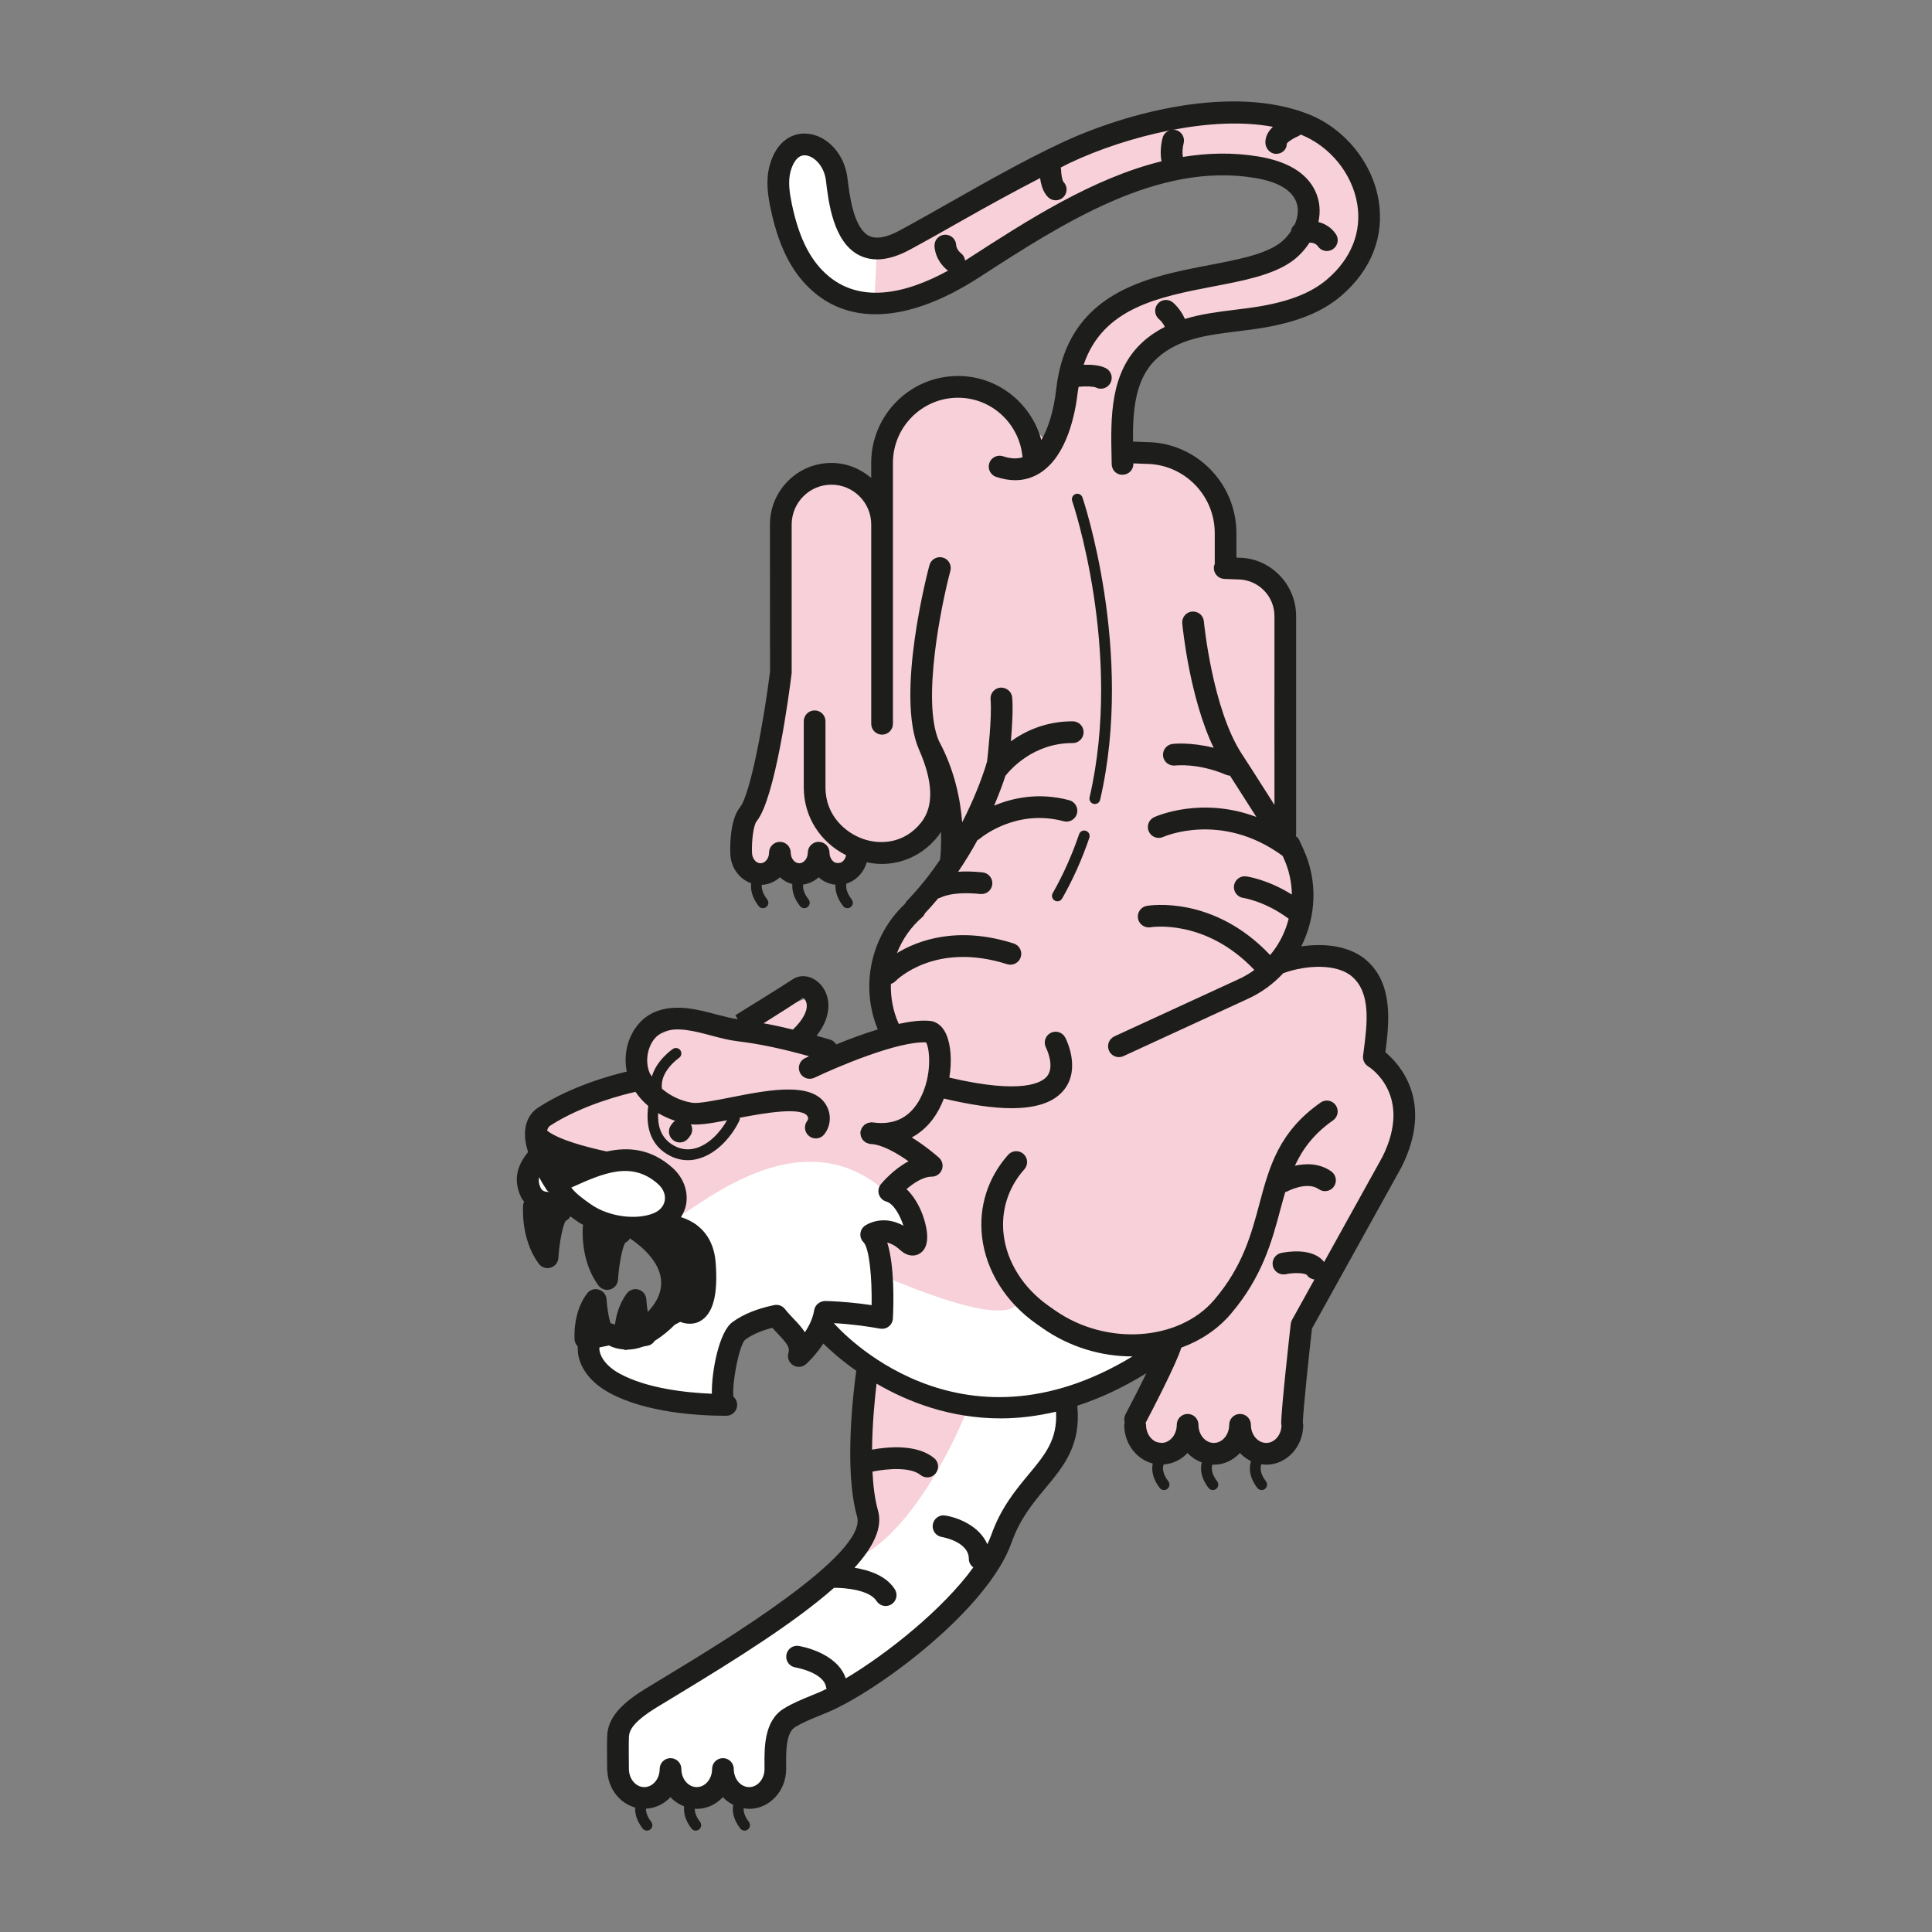 <svg version="1.1" xmlns="http://www.w3.org/2000/svg" xmlns:xlink="http://www.w3.org/1999/xlink" x="0px" y="0px" width="200px"
	 height="200px" viewBox="0 0 200 200" enable-background="new 0 0 200 200" xml:space="preserve">
<rect x="0" y="0" width="200" height="200" fill="#808080" stroke="none"/>
<g>
	<g>
		<g>
			<path fill="#FFFFFF" d="M86.411,30.251c2.424,1.417,5.05,0.607,5.05,0.607l0.606-5.059c0,0-1.313-0.202-1.616-0.304
				c-0.303-0.101-1.515-1.417-1.515-1.417s-2.323-6.071-3.434-7.69c-1.111-1.619-3.737-1.113-3.737-1.113
				c-1.818,0.101-1.212,5.363-0.202,9.005S83.987,28.835,86.411,30.251z"/>
			<path fill="#FFFFFF" d="M116.204,135.076c0,0-9.796-1.113-10.099-1.214c-0.303-0.101-9.19-7.69-9.19-7.69
				s-4.242-5.261-4.646-5.767c-0.404-0.506-8.52-2.802-8.887-2.631c-0.367,0.171-21.612,0-22.42-0.101c0,0-3.03,2.125-3.737,2.226
				c-0.707,0.101-1.818,1.619-1.818,1.619s-0.303,2.428-0.404,2.934c-0.101,0.506,3.131,0,3.131,0l4.242,2.428l7.574,2.024
				l2.929,2.125l-2.727,5.464c0,0-7.372,0.911-7.776,0.911c-0.404,0-1.111,1.72-1.111,1.72l1.818,3.845l10.402,2.732l1.515-0.708
				l1.01-6.476l2.121-1.113l2.525-0.708l2.323,2.833l1.01-0.202l1.515-1.417l2.727,2.024l1.919,1.315l-0.909,2.024v3.744
				l0.707,5.767l0.202,4.654l-1.313,2.226l-4.242,4.553l-2.626,2.226l-2.525,1.922l-3.131,1.72l-2.626,1.923l-5.555,4.148
				l-3.838,3.44v4.047l2.222,2.833l3.131-1.821l1.515,1.315l1.616-0.405l5.858,0.506l1.515-2.226l0.404-5.363l4.444-2.125
				l9.19-5.869l7.069-7.892l4.141-6.577l4.545-6.273V145.7l4.949-3.036l4.04-3.238L116.204,135.076z"/>
		</g>
		<g>
			<g>
				<path fill="#F7D0D9" d="M90.782,25.898c1.266-0.089,3.03-0.736,5.487-2.352c0,0,21.056-14.064,27.794-12.095
					c0,0,21.898-1.969,16.564,15.47c0,0-3.65,6.188-15.722,7.313c0,0-8.703,0.844-8.984,3.657c-0.281,2.813-2.34-3.844-2.34-3.844
					s7.112-5.157,14.412-5.157c0,0,12.353-5.907,5.615-10.689c0,0-9.265-5.063-20.775,2.531c0,0-12.907,10.202-22.322,10.374"/>
			</g>
			<g>
				<path fill="#F7D0D9" d="M100.105,145.996c0,0-4.305,11.064-10.481,14.814c0,0-1.685-16.127,0.936-18.564
					C90.56,142.246,97.485,145.808,100.105,145.996z"/>
			</g>
			<g>
				<path fill="#F7D0D9" d="M56.121,117.493c0.213,0.767,4.679,2.625,5.241,2.625s10.107,0.188,8.235,5.626
					c-1.113,3.235,12.166-12.189,22.647-1.875l2.433,5.438c0,0-3.743-1.875-3.556-0.938c0.187,0.938,0,3.563,0,3.563
					s11.979,5.438,14.037,3.188c2.059-2.25,0.749-0.188,0.749-0.188s9.031,7.594,16.471,3.563l-4.866,10.501
					c0,0,14.412,2.063,15.722,0.938c1.31-1.125-1.684-12.939,9.733-28.315c0,0,3.93-12.189-0.749-12.189
					c-0.749,0,7.112-21.189-26.016-1.875c0,0,17.406-6.751,17.594-9.001s4.167-5.916-0.562-12.376
					c-2.059-2.813-1.03-19.081-1.123-24.565c-0.054-3.186-5.428-2.438-5.428-2.438s0.561-11.814-8.797-12.001
					c0,0-4.1,1.611,1.132-10.914c0,0-0.196-6.712-5.437-2.212c0,0-4.492,4.688-4.118,12.939c0,0-7.299-9.188-12.914-6.563
					c0,0-6.925,6.001-5.241,11.439c0,0-7.674-6.563-10.107,0.938L79.33,80.552c0,0-3.182,3.938-2.059,7.313
					c0.562,1.688,2.62,2.813,4.679,2.438c0.992-0.181,3.205-1.256,5.989-0.938c0.871,0.1,9.09-3.851,9.92-3.75
					c2.365,0.287-3.032,7.225-3.182,7.501c-1.123,2.063-4.679,7.688-2.62,13.314c0.547,1.494-3.556,3.563-7.674,3
					c-6.338-0.866,6.364-10.876-6.364-3.188c0,0-14.599-2.063-11.043,6.001C66.977,112.243,55.186,114.118,56.121,117.493z"/>
			</g>
		</g>
		<g>
			<path fill="#1D1D1B" d="M112.42,86.01c-0.303-0.108-0.614,0.057-0.713,0.349c-0.733,2.158-1.652,4.21-2.731,6.102
				c-0.154,0.27-0.061,0.613,0.208,0.767c0.088,0.051,0.184,0.075,0.279,0.075c0.195,0,0.384-0.101,0.487-0.283
				c1.114-1.956,2.064-4.074,2.818-6.296C112.87,86.43,112.712,86.109,112.42,86.01z"/>
			<path fill="#1D1D1B" d="M112.054,51.49c-0.103-0.294-0.421-0.453-0.715-0.347c-0.292,0.101-0.447,0.422-0.347,0.716
				c0.053,0.154,5.288,15.631,1.801,30.681c-0.07,0.303,0.116,0.604,0.419,0.675c0.044,0.011,0.086,0.015,0.127,0.015
				c0.257,0,0.487-0.176,0.546-0.435C117.445,67.433,112.109,51.648,112.054,51.49z"/>
			<path fill="#1D1D1B" d="M143.413,108.927c0.384-2.986,0.866-7.023-1.937-9.5c-1.705-1.508-4.32-1.816-6.767-1.455
				c1.521-3.054,1.749-6.723,0.222-10.06l-0.428-0.938c-0.082-0.181-0.216-0.315-0.366-0.425c0.011-0.062,0.037-0.119,0.037-0.184
				V63.778c0-3.334-2.707-6.047-5.992-6.047l-0.189-0.008V55.19c0-5.195-4.218-9.423-9.357-9.423h-0.002l-1.349-0.056
				c-0.026-3.317,0.229-6.551,2.492-8.622c2.224-2.037,5.205-2.406,8.361-2.795c0.945-0.116,1.886-0.233,2.801-0.393
				c3.494-0.611,6.005-1.653,7.903-3.279c3.117-2.663,4.492-6.177,3.869-9.893c-0.66-3.938-3.523-7.438-7.289-8.92
				c-7.745-3.043-18.668-0.264-25.667,3.037c-3.81,1.798-7.519,3.901-11.107,5.933c-1.834,1.039-3.667,2.079-5.521,3.083
				c-1.375,0.745-2.45,0.923-3.189,0.543c-1.601-0.833-2.011-4.305-2.211-5.975c-0.294-2.47-2.097-4.443-4.192-4.593
				c-1.452-0.127-3.176,0.723-3.873,3.338c-0.399,1.507-0.182,3.011,0.11,4.41c0.741,3.529,1.906,6.036,3.665,7.889
				c4.113,4.329,10.48,4.059,17.946-0.774c8.662-5.604,18.481-11.95,28.525-10.28c2.244,0.374,3.661,1.151,4.209,2.314
				c0.369,0.781,0.275,1.68-0.087,2.504c-0.218,0.178-0.355,0.429-0.395,0.707c-0.34,0.511-0.769,0.966-1.244,1.297
				c-1.614,1.125-4.314,1.644-7.174,2.193c-6.565,1.259-14.737,2.828-15.88,12.86c-0.248,2.175-0.796,3.996-1.538,5.258
				c-1.046-3.81-4.497-6.631-8.628-6.631c-4.955,0-8.984,4.037-8.984,9.001v1.556c-1.113-0.956-2.541-1.556-4.119-1.556
				c-3.509,0-6.363,2.861-6.363,6.377l0.009,15.235c-0.634,5.021-2.02,12.704-3.123,14.055c-1.057,1.292-1.011,4.162-0.991,4.683
				c0,1.478,0.908,2.72,2.156,3.16c-0.07,0.654,0.087,1.472,0.779,2.364c0.11,0.143,0.276,0.218,0.443,0.218
				c0.121,0,0.241-0.04,0.344-0.119c0.246-0.191,0.29-0.543,0.099-0.789c-0.487-0.628-0.59-1.136-0.562-1.506
				c0.715-0.032,1.363-0.322,1.876-0.785c0.368,0.332,0.803,0.578,1.287,0.701c-0.047,0.639,0.13,1.427,0.792,2.28
				c0.11,0.143,0.276,0.218,0.443,0.218c0.121,0,0.241-0.04,0.344-0.119c0.246-0.191,0.29-0.545,0.099-0.789
				c-0.499-0.643-0.599-1.163-0.563-1.535c0.61-0.084,1.161-0.352,1.61-0.756c0.479,0.432,1.077,0.708,1.737,0.77
				c-0.029,0.626,0.157,1.388,0.796,2.211c0.11,0.143,0.276,0.218,0.443,0.218c0.121,0,0.241-0.04,0.344-0.119
				c0.246-0.191,0.29-0.545,0.099-0.789c-0.551-0.71-0.611-1.263-0.544-1.639c1.004-0.312,1.793-1.14,2.105-2.204
				c0.517,0.104,1.033,0.171,1.54,0.171c2.261,0,4.374-1.013,5.858-2.903c0.106-0.135,0.185-0.284,0.28-0.425
				c0.07,1.687-0.08,2.807-0.091,2.889c-0.977,1.444-2.111,2.901-3.439,4.271c-0.089,0.092-0.147,0.199-0.198,0.309
				c-3.531,3.312-4.659,8.521-2.809,12.988c-1.514,0.462-3.022,1.03-4.298,1.553c-0.139-0.224-0.347-0.406-0.619-0.489
				c-0.492-0.149-0.948-0.271-1.419-0.404c1.657-2.112,1.418-4.03,0.559-5.138c-0.794-1.028-2.092-1.327-3.014-0.719
				c-1.116,0.745-5.953,3.729-5.953,3.729l0.256,0.418c-0.682-0.103-1.416-0.287-2.198-0.495c-1.954-0.516-4.165-1.103-6.223-0.327
				c-1.191,0.45-2.154,1.402-2.711,2.679c-0.488,1.117-0.603,2.389-0.365,3.56c-1.642,0.386-5.742,1.502-9.161,3.718
				c-0.669,0.433-1.724,1.51-1.263,3.835c0.049,0.246,0.129,0.509,0.208,0.772c-0.831,1.037-1.723,2.566-0.727,4.68
				c0.089,0.188,0.209,0.309,0.316,0.46c-0.04,0.1-0.086,0.199-0.096,0.31c-0.013,0.143-0.297,3.553,1.624,6.12
				c0.216,0.288,0.551,0.45,0.898,0.45c0.107,0,0.215-0.015,0.321-0.046c0.451-0.136,0.77-0.538,0.799-1.009
				c0.101-1.606,0.452-3.371,0.753-3.83c0.216-0.1,0.379-0.27,0.494-0.472c0.301,0.227,0.599,0.437,0.871,0.626
				c0.143,0.099,0.309,0.173,0.46,0.264c-0.012,0.051-0.041,0.095-0.046,0.147c-0.013,0.143-0.297,3.553,1.623,6.12
				c0.217,0.288,0.553,0.45,0.899,0.45c0.107,0,0.215-0.015,0.322-0.046c0.45-0.136,0.768-0.538,0.798-1.009
				c0.101-1.606,0.452-3.371,0.755-3.83c0.205-0.095,0.37-0.251,0.484-0.441h0c1.785,1.198,5.127,4.14,1.843,7.61
				c-0.067-0.419-0.125-0.869-0.152-1.306c-0.031-0.47-0.349-0.872-0.801-1.006c-0.445-0.136-0.934,0.024-1.22,0.402
				c-0.785,1.049-1.1,2.267-1.224,3.221c-0.157-0.06-0.311-0.111-0.461-0.148c-0.176-0.527-0.354-1.532-0.412-2.468
				c-0.031-0.47-0.349-0.872-0.801-1.006c-0.445-0.136-0.935,0.026-1.218,0.402c-1.519,2.028-1.294,4.714-1.284,4.826
				c0.024,0.259,0.154,0.485,0.331,0.668c-0.11,1.555,0.844,3.465,3.248,4.78c3.803,2.077,9.227,2.386,12.123,2.386
				c0.621,0,1.123-0.503,1.123-1.125c0-0.338-0.149-0.642-0.386-0.848c-0.175-1.209,0.546-5.232,1.204-5.894
				c0.719-0.53,1.647-0.938,2.823-1.239c0.195,0.22,0.393,0.429,0.583,0.631c0.989,1.044,1.25,1.426,1.086,1.951
				c-0.149,0.481,0.037,1.002,0.456,1.277c0.423,0.275,0.972,0.24,1.351-0.09c0.062-0.055,0.976-0.869,1.803-2.141
				c0.636,0.628,1.783,1.676,3.409,2.818c-0.263,1.865-1.312,10.192,0.087,15.097c1.112,3.896-14.057,13.068-19.769,16.521
				c-0.827,0.501-1.57,0.949-2.2,1.338c-2.661,1.639-3.83,3.092-3.904,4.861c-0.035,0.857,0,3.613,0,3.613l0.019,0
				c0.084,1.834,1.279,3.347,2.88,3.784c-0.033,0.614,0.147,1.364,0.775,2.172c0.11,0.143,0.276,0.218,0.443,0.218
				c0.121,0,0.241-0.04,0.344-0.119c0.246-0.191,0.29-0.543,0.099-0.789c-0.434-0.559-0.547-1.015-0.541-1.363
				c0.985-0.051,1.878-0.488,2.532-1.193c0.395,0.425,0.881,0.744,1.416,0.953c-0.065,0.636,0.09,1.429,0.76,2.292
				c0.11,0.143,0.276,0.218,0.443,0.218c0.121,0,0.241-0.04,0.344-0.119c0.246-0.191,0.29-0.543,0.099-0.789
				c-0.434-0.56-0.547-1.016-0.541-1.364c0.065,0.004,0.126,0.021,0.192,0.021c1.059,0,2.018-0.464,2.713-1.212
				c0.306,0.33,0.671,0.592,1.066,0.796c-0.111,0.659,0.009,1.512,0.737,2.449c0.11,0.143,0.276,0.218,0.443,0.218
				c0.121,0,0.241-0.04,0.344-0.119c0.246-0.191,0.29-0.543,0.099-0.789c-0.451-0.581-0.557-1.053-0.541-1.404
				c0.187,0.03,0.373,0.062,0.567,0.062c2.114,0,3.836-1.85,3.836-4.125l-0.002-0.424c-0.011-1.321-0.026-3.318,0.915-3.905
				c0.755-0.466,1.61-0.815,2.516-1.184l0.945-0.391c5.31-2.281,16.54-10.671,18.959-17.538c0.866-2.457,2.209-4.072,3.509-5.634
				c1.908-2.292,3.7-4.472,3.297-8.532c2.284-0.739,4.674-1.837,7.156-3.366c-0.711,1.456-1.539,3.07-2.165,4.255
				c-0.144,0.271-0.164,0.574-0.083,0.847c-0.018,0.08-0.049,0.157-0.049,0.243c0,1.946,1.262,3.571,2.95,4.004
				c-0.135,0.668-0.031,1.554,0.726,2.529c0.11,0.143,0.276,0.218,0.443,0.218c0.121,0,0.243-0.04,0.344-0.119
				c0.246-0.191,0.29-0.545,0.099-0.789c-0.617-0.795-0.599-1.391-0.488-1.742c0.963-0.064,1.835-0.496,2.477-1.187
				c0.409,0.44,0.915,0.765,1.473,0.972c-0.171,0.679-0.097,1.615,0.705,2.647c0.11,0.143,0.276,0.218,0.443,0.218
				c0.121,0,0.243-0.04,0.344-0.119c0.246-0.191,0.29-0.545,0.099-0.789c-0.61-0.786-0.6-1.379-0.492-1.731
				c0.048,0.002,0.093,0.015,0.141,0.015c1.06,0,2.02-0.464,2.715-1.213c0.327,0.352,0.715,0.634,1.142,0.841
				c-0.217,0.687-0.196,1.675,0.661,2.778c0.11,0.143,0.276,0.218,0.443,0.218c0.121,0,0.243-0.04,0.344-0.119
				c0.246-0.191,0.29-0.545,0.099-0.789c-0.636-0.819-0.597-1.424-0.476-1.771c0.165,0.023,0.329,0.054,0.501,0.054
				c2.114,0,3.836-1.85,3.836-4.127c0-0.074-0.028-0.138-0.042-0.208c0.023-1.296,0.663-7.243,0.946-9.755l9.274-16.723
				C148.455,114.076,144.928,110.191,143.413,108.927z M120.363,14.238c-0.044,0.148-0.358,1.327-0.117,2.457
				c-7.15,1.757-13.902,6.121-20.094,10.126c-0.079,0.051-0.163,0.101-0.243,0.152c-0.034-0.282-0.173-0.552-0.411-0.743
				c-0.458-0.367-0.511-0.774-0.515-0.837c-0.015-0.609-0.513-1.097-1.123-1.097c-0.621,0-1.123,0.503-1.123,1.125
				c0,0.152,0.037,1.51,1.358,2.567c0.019,0.015,0.044,0.009,0.064,0.022c-4.281,2.345-9.464,3.734-13.092-0.086
				c-1.459-1.536-2.443-3.698-3.095-6.799c-0.235-1.13-0.415-2.318-0.136-3.371c0.173-0.653,0.632-1.754,1.542-1.672
				c0.877,0.064,1.939,1.081,2.123,2.615c0.261,2.211,0.748,6.327,3.406,7.707c1.441,0.745,3.22,0.558,5.293-0.563
				c1.864-1.009,3.711-2.057,5.558-3.103c2.577-1.461,5.232-2.917,7.913-4.302c0.09,0.648,0.293,1.445,0.814,1.968
				c0.222,0.222,0.511,0.332,0.803,0.332c0.287,0,0.572-0.108,0.792-0.325c0.439-0.439,0.443-1.147,0.004-1.587
				c-0.121-0.156-0.241-0.791-0.243-1.281c0-0.069-0.028-0.129-0.04-0.195c0.306-0.149,0.606-0.322,0.913-0.467
				c3.072-1.449,6.711-2.655,10.386-3.385C120.757,13.61,120.468,13.865,120.363,14.238z M83.113,103.298
				c0.068,0.018,0.281,0.171,0.368,0.519c0.187,0.742-0.347,1.765-1.401,2.763c-1.05-0.254-2.066-0.477-3.037-0.651
				C80.546,104.989,82.555,103.72,83.113,103.298z M55.971,122.974c-0.202-0.429-0.225-0.774-0.17-1.105
				c0.233,0.42,0.493,0.852,0.78,1.298c0.064,0.099,0.16,0.155,0.246,0.226C56.345,123.377,56.104,123.257,55.971,122.974z
				 M67.645,125.6c-1.827,0.736-4.654,0.338-6.442-0.905c-0.861-0.598-1.591-1.136-2.067-1.756l0.088-0.04
				c3.175-1.428,6.175-2.782,8.913-0.312c0.535,0.486,0.783,1.105,0.676,1.703C68.709,124.872,68.294,125.338,67.645,125.6z
				 M84.284,135.627c-0.14,0.855-0.533,1.646-0.959,2.288c-0.336-0.514-0.765-0.967-1.156-1.38c-0.303-0.319-0.621-0.653-0.91-1.024
				c-0.265-0.338-0.695-0.494-1.116-0.409c-1.807,0.378-3.226,0.958-4.338,1.776c-1.369,1.004-2.154,5.107-2.114,7.401
				c-2.593-0.103-6.703-0.53-9.545-2.081c-1.69-0.924-2.165-2.11-2.091-2.716l0.902-0.181c0.024-0.005,0.042-0.019,0.065-0.025
				c0.027,0.013,0.069,0.03,0.084,0.038c0.489,0.245,0.976,0.341,1.458,0.381c0.057,0.009,0.104,0.054,0.163,0.054
				c0.072,0,0.147-0.007,0.219-0.022l0.064-0.013c0.533-0.015,1.05-0.125,1.547-0.31l0.517-0.104
				c0.308-0.062,0.553-0.254,0.714-0.504c0.833-0.513,1.544-1.131,2.077-1.673c0.198-0.089,0.372-0.185,0.548-0.281
				c0.918,0.347,1.625,0.158,2.015-0.05c1.375-0.73,1.917-2.716,1.658-6.072c-0.127-1.677-0.77-2.975-1.904-3.861
				c-0.527-0.41-1.11-0.682-1.688-0.863c0.248-0.403,0.447-0.834,0.533-1.315c0.239-1.358-0.276-2.767-1.384-3.769
				c-2.248-2.023-4.601-2.198-6.837-1.71c-2.171-0.467-4.96-1.214-6.168-2.156c0.051-0.228,0.146-0.407,0.305-0.51
				c3.392-2.199,7.728-3.259,8.844-3.507c0.362,0.538,0.806,1.027,1.319,1.46c-0.282,2.133,0.252,3.796,1.67,4.805
				c0.755,0.536,1.577,0.809,2.421,0.809c0.353,0,0.711-0.048,1.068-0.145c2.068-0.554,3.61-2.51,4.301-4.015
				c0.035-0.076,0.008-0.153,0.008-0.232c2.477-0.48,6.655-1.211,7.063-0.067c0.042,0.119,0.013,0.279-0.061,0.376
				c-0.388,0.483-0.311,1.191,0.173,1.58c0.206,0.167,0.454,0.248,0.702,0.248c0.329,0,0.654-0.145,0.875-0.422
				c0.564-0.703,0.728-1.67,0.43-2.529c-1.092-3.074-5.933-2.125-10.197-1.279c-1.535,0.301-3.268,0.646-3.898,0.541
				c-1.222-0.197-2.298-0.735-3.131-1.451c-0.276-1.772,1.731-3.174,1.753-3.188c0.259-0.174,0.327-0.523,0.156-0.78
				c-0.175-0.261-0.522-0.33-0.779-0.156c-0.094,0.062-1.705,1.177-2.177,2.86c-0.076-0.138-0.188-0.261-0.247-0.405
				c-0.344-0.846-0.318-1.883,0.068-2.769c0.314-0.716,0.827-1.239,1.448-1.475c1.377-0.523,3.147-0.053,4.854,0.398
				c0.906,0.242,1.842,0.49,2.742,0.596c2.253,0.269,4.655,0.779,7.409,1.551c-0.185,0.086-0.34,0.159-0.421,0.198
				c-0.559,0.268-0.796,0.941-0.529,1.501c0.268,0.558,0.939,0.793,1.498,0.53c2.268-1.086,8.64-3.813,11.563-3.661
				c0.386,0.664,0.64,3.41-0.601,5.79c-1.031,1.973-2.682,2.813-4.924,2.492c-0.011-0.001-0.021,0.003-0.032,0.002
				c-0.028-0.002-0.058-0.012-0.086-0.013c-0.065-0.003-0.126,0.022-0.19,0.032c-0.059,0.009-0.117,0.012-0.174,0.029
				c-0.068,0.022-0.127,0.057-0.19,0.092c-0.072,0.038-0.14,0.074-0.202,0.126c-0.038,0.032-0.065,0.071-0.099,0.108
				c-0.064,0.07-0.124,0.14-0.17,0.226c-0.03,0.055-0.043,0.116-0.063,0.175c-0.02,0.061-0.054,0.113-0.064,0.178
				c-0.003,0.021,0.005,0.04,0.004,0.061c-0.002,0.02-0.014,0.037-0.015,0.058c-0.002,0.059,0.021,0.11,0.027,0.166
				c0.008,0.074,0.013,0.146,0.036,0.215c0.023,0.072,0.06,0.134,0.097,0.199c0.034,0.06,0.064,0.12,0.108,0.173
				c0.049,0.059,0.107,0.103,0.166,0.15c0.053,0.043,0.102,0.086,0.163,0.119c0.068,0.037,0.143,0.056,0.219,0.078
				c0.051,0.015,0.095,0.045,0.149,0.053c0.037,0.005,0.068,0.003,0.104,0.008c0.005,0,0.009,0.003,0.014,0.003
				c1.143,0.04,2.687,0.927,3.904,1.787c-1.557,0.826-2.687,2.162-2.862,2.373c-0.239,0.292-0.316,0.688-0.204,1.048
				c0.114,0.363,0.399,0.644,0.763,0.747c0.774,0.222,1.441,1.459,1.772,2.496c-2.215-1.222-3.904-0.048-3.985,0.007
				c-0.27,0.193-0.441,0.492-0.467,0.822c-0.029,0.33,0.09,0.655,0.325,0.89c0.594,0.596,0.884,3.624,0.838,6.511
				c-1.323-0.198-2.994-0.385-4.81-0.431C84.865,134.693,84.374,135.073,84.284,135.627z M69.681,118.027
				c0.206,0.16,0.45,0.237,0.691,0.237c0.333,0,0.665-0.149,0.886-0.433l0.162-0.209c0.284-0.364,0.306-0.848,0.099-1.229
				c0.9,0.089,2.171-0.118,3.743-0.425c-0.703,1.25-1.888,2.532-3.287,2.907c-0.895,0.24-1.752,0.07-2.551-0.497
				c-1.07-0.76-1.353-1.956-1.297-3.153c0.544,0.327,1.136,0.595,1.766,0.802c-0.087,0.062-0.176,0.122-0.245,0.211l-0.162,0.209
				C69.104,116.937,69.192,117.645,69.681,118.027z M106.505,152.607c-1.36,1.635-2.902,3.487-3.902,6.329
				c-0.106,0.301-0.249,0.611-0.396,0.923c-0.818-1.901-3.054-2.776-4.368-2.973c-0.614-0.101-1.184,0.327-1.277,0.945
				c-0.092,0.615,0.329,1.187,0.943,1.279c0.029,0.004,2.788,0.47,2.788,2.263c0,0.369,0.188,0.68,0.461,0.885
				c-3.127,4.323-8.931,8.953-13.202,11.489c-0.908-2.7-4.7-3.335-4.874-3.36c-0.614-0.099-1.184,0.327-1.277,0.945
				c-0.092,0.615,0.329,1.187,0.943,1.279c0.029,0.004,2.937,0.51,3.174,2.059c0.009,0.056,0.037,0.103,0.054,0.156
				c-0.238,0.116-0.479,0.234-0.697,0.328l-0.906,0.376c-0.952,0.387-1.937,0.789-2.851,1.356c-2.014,1.255-1.994,4.01-1.978,5.834
				l0.002,0.407c0,1.033-0.713,1.874-1.59,1.874c-0.877,0-1.592-0.842-1.592-1.874c0-0.622-0.502-1.125-1.123-1.125
				c-0.621,0-1.123,0.503-1.123,1.125c0,1.033-0.713,1.874-1.59,1.874s-1.59-0.842-1.59-1.874c0-0.622-0.502-1.125-1.123-1.125
				c-0.621,0-1.123,0.503-1.123,1.125c0,1.033-0.715,1.874-1.592,1.874c-0.877,0-1.59-0.842-1.59-1.874
				c0-0.004-0.002-0.007-0.002-0.011c-0.007-0.596-0.028-2.604,0.002-3.305c0.026-0.657,0.386-1.529,2.834-3.039
				c0.625-0.385,1.364-0.831,2.185-1.327c6.176-3.735,12.22-7.546,16.211-11.074c1.101-0.014,3.668,0.208,4.4,1.359
				c0.215,0.336,0.577,0.521,0.948,0.521c0.206,0,0.417-0.057,0.603-0.176c0.522-0.334,0.678-1.028,0.344-1.554
				c-0.897-1.412-2.675-1.987-4.173-2.228c1.947-2.144,2.937-4.149,2.433-5.915c-0.33-1.157-0.501-2.564-0.575-4.037
				c1.645-0.335,3.96-0.476,4.962,0.341c0.208,0.171,0.461,0.255,0.711,0.255c0.325,0,0.647-0.141,0.869-0.413
				c0.393-0.481,0.322-1.189-0.158-1.582c-1.757-1.441-4.701-1.188-6.426-0.879c0.026-2.691,0.283-5.298,0.467-6.828
				c3.221,1.877,7.591,3.596,12.852,3.596c1.807,0,3.724-0.224,5.726-0.692C109.48,148.994,108.227,150.54,106.505,152.607z
				 M143.108,119.759l-6.037,10.887c-1.17-1.535-3.897-1.057-4.445-0.939c-0.608,0.132-0.994,0.73-0.864,1.336
				c0.132,0.611,0.739,0.982,1.334,0.866c0.932-0.204,2.031-0.121,2.2,0.086c0.183,0.275,0.471,0.415,0.772,0.461l-2.318,4.18
				c-0.07,0.13-0.116,0.272-0.134,0.42c-0.101,0.897-0.989,8.803-0.989,10.324c0,0.063,0.026,0.117,0.036,0.177
				c-0.029,1.005-0.721,1.816-1.58,1.816c-0.877,0-1.59-0.842-1.59-1.877c0-0.622-0.502-1.125-1.123-1.125
				c-0.621,0-1.123,0.503-1.123,1.125c0,1.035-0.715,1.877-1.592,1.877s-1.59-0.842-1.59-1.877c0-0.622-0.502-1.125-1.123-1.125
				s-1.123,0.503-1.123,1.125c0,1.035-0.713,1.877-1.59,1.877s-1.592-0.842-1.592-1.877c0-0.073-0.028-0.137-0.042-0.206
				c0.545-1.033,3.184-6.087,3.692-7.78c1.984-0.731,3.765-1.892,5.134-3.502c3.262-3.837,4.249-7.529,5.119-10.785
				c0.167-0.626,0.335-1.232,0.511-1.828c0.058-0.021,0.12-0.015,0.176-0.046c0.02-0.011,2.055-1.114,3.294-0.246
				c0.509,0.358,1.211,0.235,1.564-0.275c0.358-0.51,0.232-1.211-0.274-1.567c-1.234-0.868-2.65-0.834-3.764-0.585
				c0.793-1.715,1.939-3.286,3.952-4.698c0.507-0.356,0.632-1.057,0.274-1.567c-0.355-0.51-1.055-0.633-1.564-0.275
				c-4.345,3.046-5.315,6.667-6.339,10.504c-0.849,3.175-1.728,6.458-4.661,9.908c-3.656,4.303-11.208,4.806-16.492,1.101
				l-0.636-0.444c-2.647-1.857-4.356-4.562-4.687-7.419c-0.287-2.472,0.476-4.867,2.147-6.742c0.412-0.464,0.373-1.176-0.09-1.589
				c-0.463-0.411-1.173-0.374-1.586,0.09c-2.103,2.362-3.064,5.379-2.702,8.5c0.406,3.496,2.457,6.777,5.63,9.003l0.636,0.444
				c2.799,1.962,6.078,2.923,9.252,2.923c0.022,0,0.042-0.003,0.064-0.003c-18.041,10.937-30.348-2.78-30.892-3.405
				c-0.014-0.016-0.033-0.022-0.048-0.037c1.939,0.105,3.649,0.359,4.803,0.571c0.318,0.051,0.643-0.024,0.897-0.224
				c0.254-0.202,0.41-0.501,0.426-0.824c0.075-1.404,0.195-5.384-0.583-7.865c0.364,0.086,0.816,0.301,1.331,0.767
				c0.869,0.782,1.579,0.602,1.928,0.428c0.461-0.233,0.985-0.8,0.855-2.186c-0.127-1.354-0.86-3.351-2.119-4.538
				c0.728-0.628,1.722-1.292,2.612-1.292c0.465,0,0.882-0.288,1.048-0.723c0.167-0.435,0.048-0.927-0.298-1.239
				c-0.215-0.194-1.359-1.19-2.816-2.096c0.937-0.504,1.636-1.186,2.132-1.838c0.496-0.652,0.891-1.401,1.19-2.189
				c2.763,0.653,5.105,0.998,6.996,0.998c2.65,0,4.459-0.642,5.466-1.932c1.742-2.23,0.164-5.261,0.097-5.388
				c-0.292-0.552-0.976-0.756-1.52-0.464c-0.546,0.292-0.755,0.973-0.463,1.523c0.011,0.018,0.941,1.888,0.118,2.942
				c-0.517,0.658-2.541,1.932-10.128,0.151c0.276-1.702,0.163-3.356-0.31-4.447c-0.494-1.138-1.263-1.38-1.68-1.42
				c-0.906-0.093-2.037,0.044-3.247,0.307c-0.601-1.323-0.854-2.739-0.814-4.138c0.165-0.054,0.322-0.135,0.451-0.267
				c0.169-0.171,4.156-4.14,11.581-1.773c0.586,0.182,1.224-0.141,1.41-0.732c0.189-0.591-0.138-1.224-0.73-1.413
				c-5.822-1.859-9.915-0.321-12.083,0.994c0.545-1.401,1.423-2.683,2.606-3.708c0.132-0.114,0.222-0.255,0.287-0.405
				c0.483-0.511,0.939-1.031,1.376-1.556c0.079-0.027,0.164-0.021,0.237-0.067c0.011-0.007,1.162-0.688,4.126-0.38
				c0.636,0.055,1.169-0.382,1.235-1c0.066-0.617-0.382-1.173-0.998-1.237c-0.993-0.105-1.827-0.113-2.533-0.068
				c0.756-1.117,1.425-2.221,1.998-3.275c0.072-0.038,0.146-0.068,0.21-0.122c0.151-0.132,3.768-3.16,8.714-1.83
				c0.608,0.163,1.215-0.2,1.375-0.798c0.16-0.6-0.197-1.217-0.796-1.378c-3.162-0.844-5.864-0.239-7.779,0.561
				c0.551-1.293,0.935-2.37,1.168-3.086c0.509-0.652,2.888-3.392,6.933-3.392c0.013,0,0.024,0,0.037,0
				c0.619,0,1.121-0.501,1.123-1.121c0.002-0.637-0.498-1.14-1.162-1.13c-2.76,0-4.878,1.007-6.364,2.069
				c0.128-1.518,0.24-3.381,0.135-4.539c-0.055-0.622-0.612-1.055-1.22-1.02c-0.619,0.057-1.073,0.604-1.018,1.222
				c0.164,1.818-0.305,5.943-0.36,6.424c-0.028,0.098-0.098,0.342-0.227,0.735c-0.004,0.016-0.012,0.031-0.015,0.047
				c-0.358,1.088-1.108,3.129-2.337,5.519c-0.184-2.36-0.784-5.419-2.407-8.417c-1.798-4.106,0.246-14.109,1.184-17.618
				c0.162-0.6-0.193-1.217-0.792-1.378c-0.599-0.156-1.215,0.196-1.375,0.793c-0.147,0.547-3.562,13.455-1.066,19.122
				c1.456,3.307,1.529,5.834,0.213,7.509c-1.731,2.2-4.238,2.327-6.003,1.712c-1.803-0.624-3.906-2.397-3.906-5.331v-6.852
				c0-0.622-0.502-1.125-1.123-1.125s-1.123,0.503-1.123,1.125v6.852c0,3.018,1.693,5.662,4.387,7.013
				c-0.099,0.468-0.436,0.832-0.84,0.832c-0.478,0-0.884-0.501-0.884-1.092c0-0.622-0.502-1.125-1.123-1.125
				s-1.123,0.503-1.123,1.125c0,0.591-0.404,1.092-0.882,1.092c-0.478,0-0.884-0.501-0.884-1.092c0-0.622-0.502-1.125-1.123-1.125
				s-1.123,0.503-1.123,1.125c0,0.591-0.404,1.092-0.882,1.092s-0.884-0.501-0.884-1.132c-0.042-1.193,0.147-2.808,0.483-3.219
				c1.913-2.343,3.347-13.071,3.623-15.338V54.3c0-2.277,1.847-4.127,4.117-4.127c2.272,0,4.119,1.85,4.119,4.127v20.625
				c0,0.622,0.502,1.125,1.123,1.125s1.123-0.503,1.123-1.125V47.923c0-3.723,3.022-6.751,6.738-6.751
				c3.515,0,6.377,2.72,6.679,6.165c-0.59,0.182-1.253,0.151-2.02-0.106c-0.583-0.191-1.222,0.123-1.421,0.712
				c-0.195,0.589,0.123,1.226,0.711,1.424c0.684,0.229,1.342,0.343,1.97,0.343c0.932,0,1.799-0.253,2.588-0.758
				c2.753-1.758,3.621-6.019,3.893-8.401c0.02-0.179,0.058-0.337,0.084-0.51c0.71-0.078,1.566-0.041,1.798,0.077
				c0.162,0.081,0.333,0.119,0.504,0.119c0.41,0,0.807-0.226,1.005-0.62c0.276-0.556,0.053-1.233-0.5-1.512
				c-0.657-0.328-1.592-0.367-2.286-0.346c1.993-5.909,7.813-7.028,13.466-8.114c3.099-0.596,6.027-1.156,8.032-2.551
				c0.724-0.504,1.372-1.194,1.883-1.978c0.294-0.003,0.648,0.067,0.885,0.398c0.219,0.308,0.564,0.47,0.912,0.47
				c0.228,0,0.456-0.068,0.654-0.211c0.504-0.36,0.621-1.064,0.259-1.569c-0.5-0.7-1.146-1.056-1.789-1.222
				c0.229-1.047,0.169-2.152-0.328-3.208c-0.882-1.868-2.858-3.07-5.872-3.571c-2.65-0.441-5.258-0.378-7.819,0.044
				c-0.111-0.445-0.013-1.111,0.065-1.397c0.165-0.596-0.182-1.217-0.779-1.384c-0.114-0.033-0.228-0.031-0.341-0.027
				c3.601-0.687,7.216-0.897,10.365-0.313c-0.439,0.425-0.781,0.956-0.781,1.607c0,0.622,0.489,1.193,1.11,1.193
				c0.621,0,1.11-0.435,1.11-1.057c0.101-0.189,0.693-0.576,1.195-0.78c0.094-0.038,0.167-0.103,0.244-0.161
				c3.026,1.206,5.319,4.016,5.849,7.174c0.487,2.907-0.619,5.68-3.112,7.812c-1.579,1.351-3.751,2.233-6.83,2.773
				c-0.88,0.154-1.783,0.264-2.689,0.376c-1.746,0.215-3.521,0.441-5.21,0.953c-0.428-1.003-1.155-1.639-1.258-1.722
				c-0.483-0.385-1.178-0.31-1.568,0.171c-0.388,0.479-0.318,1.184,0.158,1.58c0.127,0.106,0.42,0.41,0.597,0.792
				c-0.813,0.413-1.594,0.926-2.321,1.592c-3.389,3.105-3.286,7.823-3.196,11.985l0.013,0.626c0.013,0.617,0.465,1.127,1.145,1.103
				c0.621-0.013,1.114-0.525,1.101-1.147l-0.001-0.029l1.264,0.051c3.948,0,7.159,3.217,7.159,7.173v3.188
				c-0.05,0.116-0.089,0.24-0.094,0.377c-0.024,0.622,0.458,1.145,1.077,1.171l1.406,0.055c2.09,0,3.792,1.703,3.792,3.797v19.547
				c-0.377-0.59-0.762-1.194-1.123-1.763c-0.82-1.288-1.634-2.567-2.248-3.503c-3.06-4.659-3.928-13.649-3.937-13.739
				c-0.059-0.617-0.572-1.05-1.224-1.015c-0.616,0.059-1.07,0.607-1.013,1.224c0.033,0.347,0.743,7.654,3.251,12.881
				c-2.423-0.613-4.175-0.409-4.269-0.397c-0.614,0.081-1.046,0.646-0.967,1.264c0.081,0.615,0.647,1.037,1.261,0.969
				c0.02-0.007,2.345-0.29,5.301,0.973c0.118,0.051,0.243,0.066,0.365,0.075c0.492,0.765,1.024,1.597,1.585,2.479
				c0.421,0.662,0.796,1.25,1.145,1.796c-5.695-2.143-10.337-0.086-10.576,0.021c-0.564,0.259-0.812,0.927-0.555,1.492
				c0.259,0.567,0.928,0.806,1.489,0.556c0.057-0.029,6.025-2.674,12.346,1.949c0.003,0.002,0.008,0.001,0.011,0.004l0.118,0.258
				c0.558,1.218,0.822,2.495,0.843,3.757c-2.512-1.579-4.634-1.873-4.736-1.887c-0.61-0.077-1.173,0.356-1.255,0.969
				c-0.079,0.615,0.353,1.18,0.965,1.264c0.024,0.002,2.265,0.337,4.697,2.158c-0.354,1.375-0.996,2.662-1.922,3.757
				c-5.873-6.225-12.49-5.139-12.77-5.093c-0.612,0.11-1.018,0.694-0.908,1.305c0.107,0.611,0.706,1.011,1.303,0.91
				c0.057-0.013,5.685-0.93,10.744,4.42c-0.491,0.356-1.02,0.673-1.591,0.935l-12.901,5.94c-0.564,0.259-0.809,0.927-0.551,1.492
				c0.189,0.411,0.594,0.655,1.02,0.655c0.158,0,0.318-0.033,0.469-0.103l12.899-5.94c1.423-0.654,2.643-1.567,3.649-2.649
				c0.008-0.003,0.016-0.001,0.024-0.004c2.356-0.857,5.558-1.002,7.12,0.38c1.943,1.716,1.54,4.859,1.184,7.632l-0.07,0.543
				c-0.055,0.437,0.156,0.87,0.531,1.101C141.825,110.51,146.295,113.371,143.108,119.759z"/>
		</g>
	</g>
</g>
</svg>
